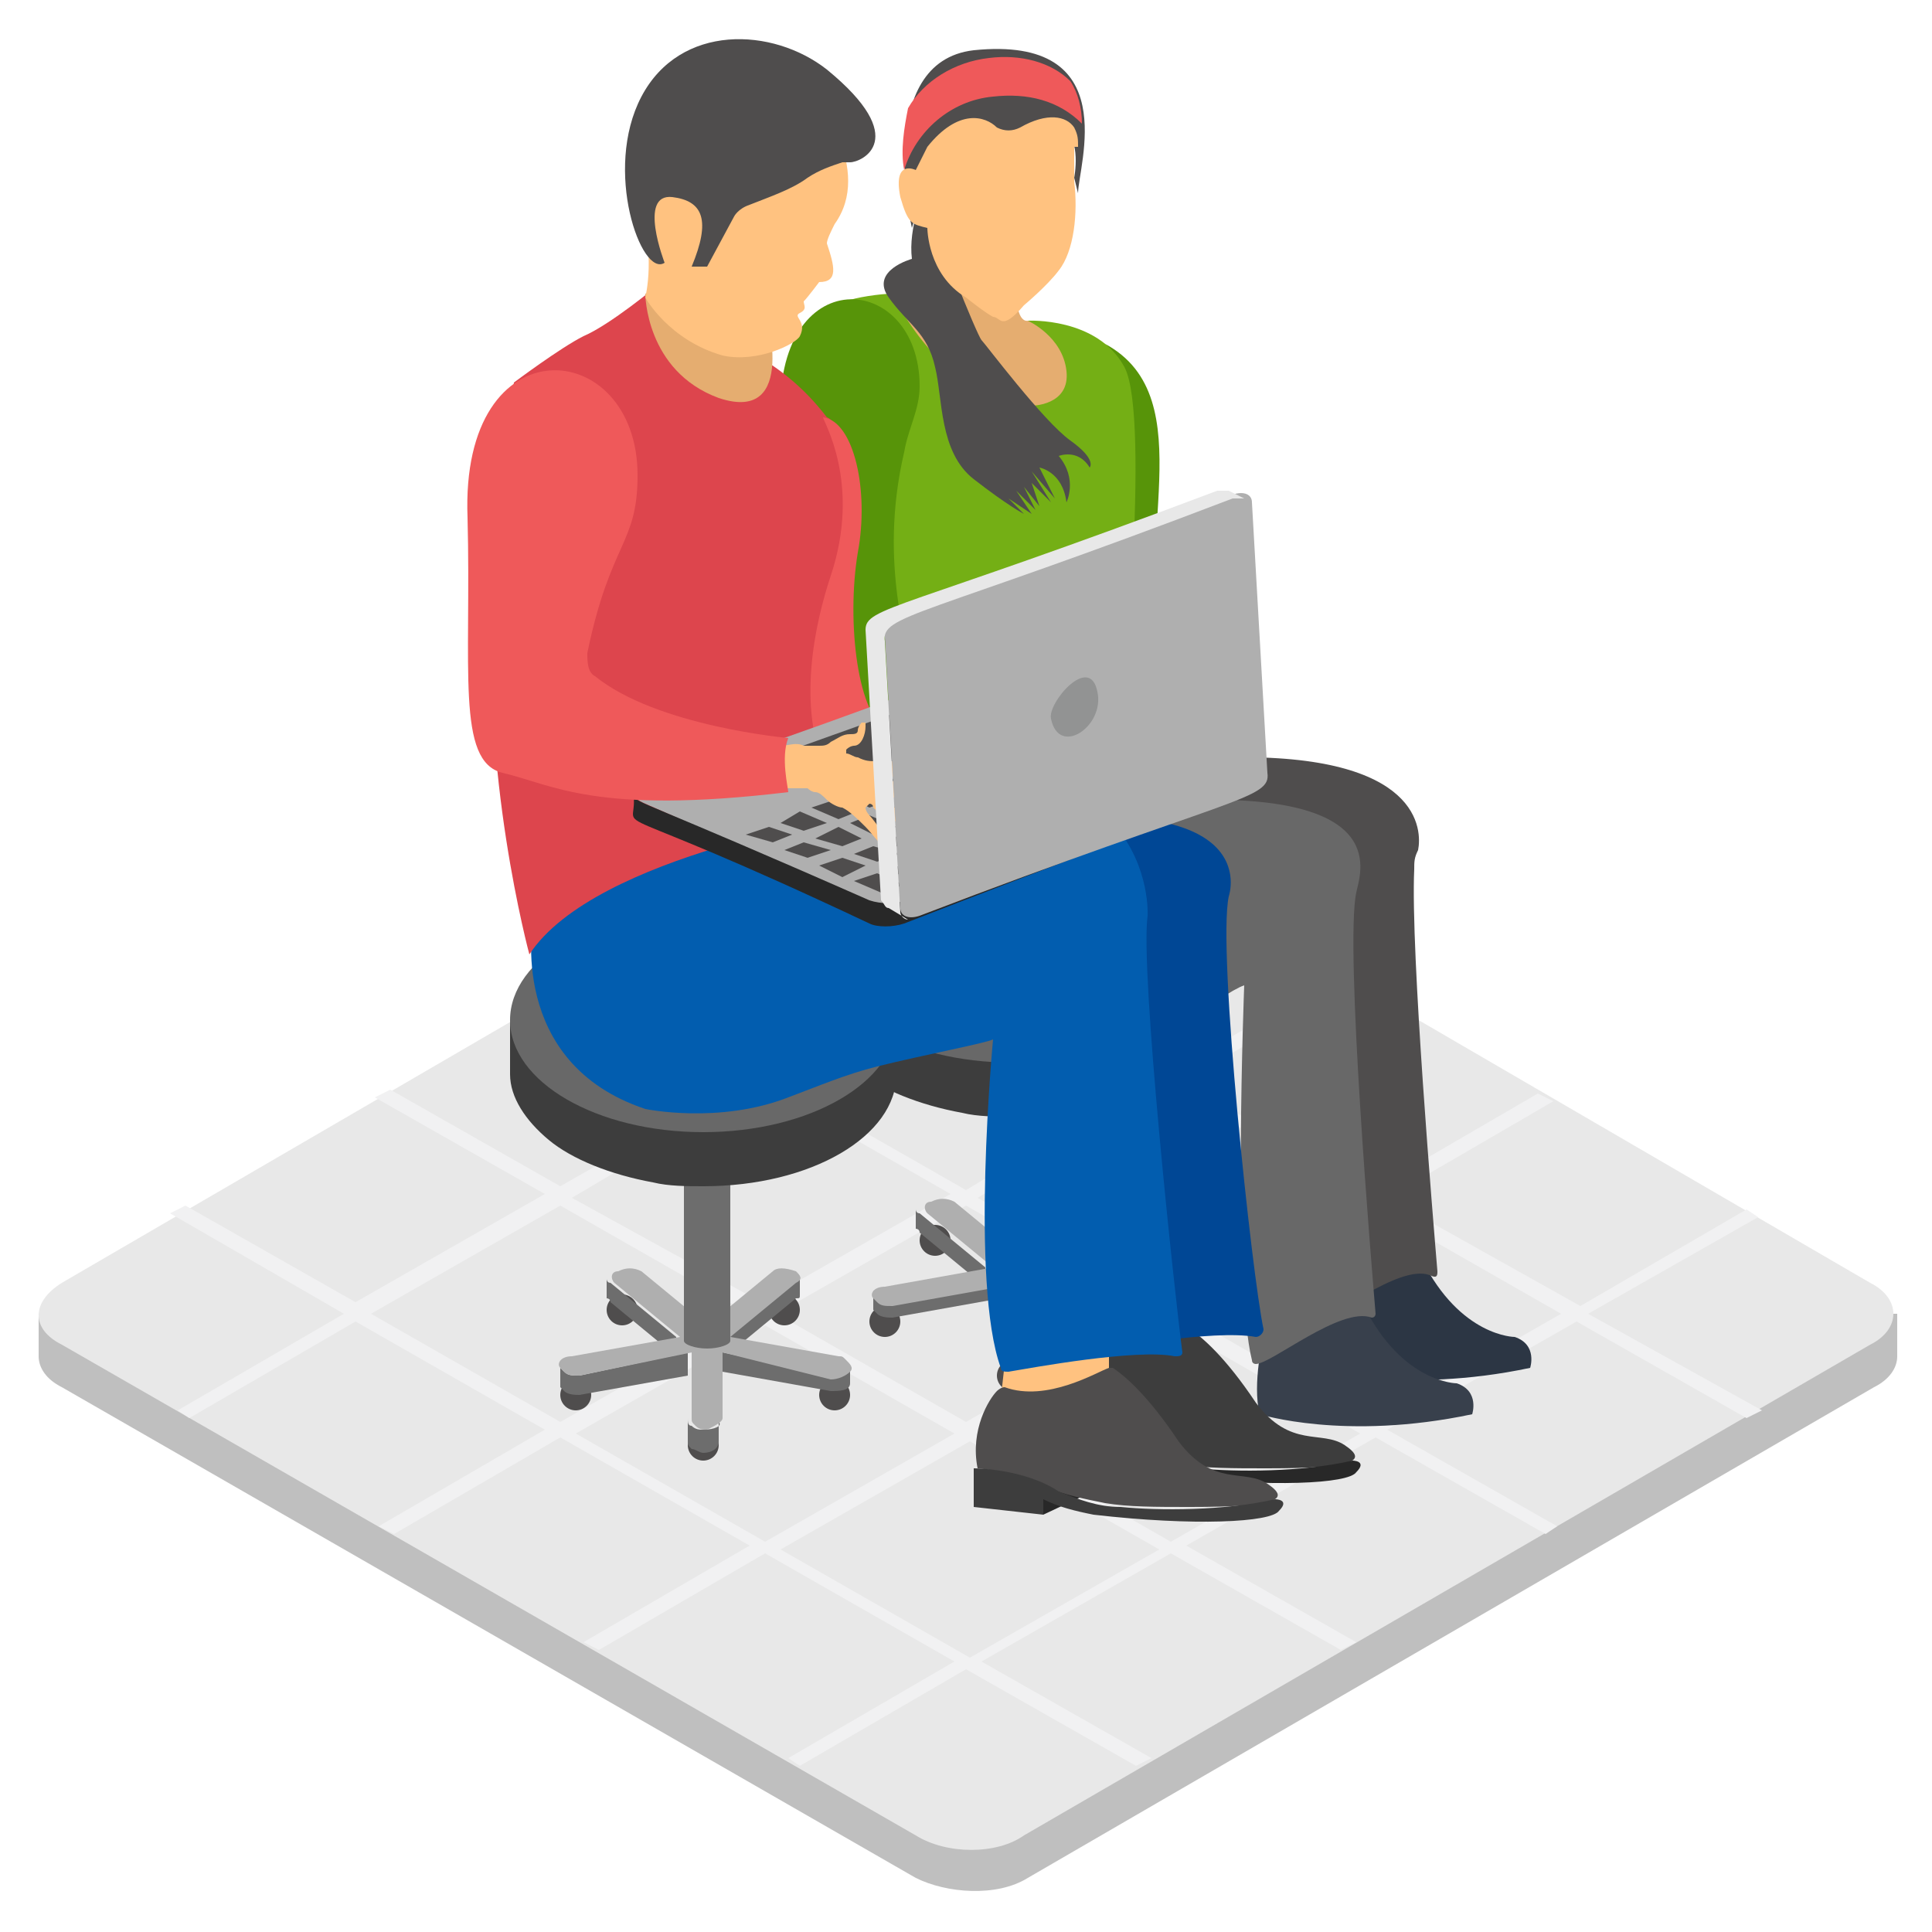 <svg xmlns="http://www.w3.org/2000/svg" enable-background="new 0 0 50 50" viewBox="0 0 50 50"><path fill="#BFBFBF" d="M47.9,34L47.9,34L26.3,21.5c-0.8-0.5-2.1-0.5-2.8,0L2.1,34H1v1.1c0,0.3,0.2,0.6,0.6,0.8l22.1,12.7
				c0.8,0.4,2.1,0.5,2.9,0l21.9-12.7c0.4-0.2,0.6-0.5,0.6-0.8V34H47.9z"/><path fill="#E8E8E8" d="M48.4,33.2L26.4,20.4c-0.8-0.5-2.1-0.5-2.8,0L1.6,33.2c-0.8,0.5-0.8,1.2,0,1.6l22.1,12.7
					c0.8,0.5,2.1,0.5,2.8,0l21.9-12.7C49.2,34.4,49.2,33.6,48.4,33.2z"/><path fill="#F1F1F2" d="M45.5,31.5l-0.3-0.2l-4.3,2.5L35.9,31l4.3-2.5l-0.4-0.2l-4.3,2.5l-4.9-2.8l4.3-2.5l-0.4-0.2l-4.3,2.5
							l-4.9-2.8l4.3-2.5l-0.3-0.2l-4.3,2.5l-4.4-2.5l-0.4,0.2l4.4,2.5l-4.9,2.8l-4.4-2.5L15,25.4l4.4,2.5l-4.9,2.8l-4.4-2.5
							l-0.4,0.2l4.4,2.5l-4.9,2.8l-4.4-2.5l-0.4,0.2L8.9,34l-4.3,2.5l0.3,0.2l4.3-2.5l4.9,2.8l-4.3,2.5l0.4,0.2l4.3-2.5l4.9,2.8
							l-4.3,2.5l0.4,0.2l4.3-2.5l4.9,2.8l-4.3,2.5l0.3,0.2l4.3-2.5l4.4,2.5l0.4-0.2l-4.4-2.5l4.9-2.8l4.4,2.5l0.4-0.2l-4.4-2.5
							l4.9-2.8l4.4,2.5l0.3-0.2l-4.4-2.5l4.9-2.8l4.4,2.5l0.4-0.2L41.1,34L45.5,31.5z M30.2,28.1l4.9,2.8l-4.9,2.8L25.3,31
							L30.2,28.1z M29.9,34L25,36.8L20.1,34l4.9-2.8L29.9,34z M24.9,25.1l4.9,2.8L25,30.8l-4.9-2.8L24.9,25.1z M19.7,28.1l4.9,2.8
							l-4.9,2.8L14.8,31L19.7,28.1z M14.5,36.8L9.6,34l4.9-2.8l4.9,2.8L14.5,36.8z M19.8,39.9l-4.9-2.8l4.9-2.8l4.9,2.8L19.8,39.9z
							 M25.1,42.9l-4.9-2.8l4.9-2.8l4.9,2.8L25.1,42.9z M30.3,39.9l-4.9-2.8l4.9-2.8l4.9,2.8L30.3,39.9z M35.5,36.8L30.6,34l4.9-2.8
							l4.9,2.8L35.5,36.8z"/><path fill="#2C3644" d="M34.2,33.4c0,0-0.3,1.2-0.1,2c0,0,2.2,0.7,5.5,0c0,0,0.2-0.6-0.4-0.8c0,0-1.4,0-2.4-2
					S34.2,33.4,34.2,33.4z"/><path fill="#4F4D4D" d="M37.2,32.9c-0.1-1.2-0.7-8.3-0.6-10.4c0-0.2,0-0.3,0.1-0.5c0.1-0.5,0.1-2.5-4.9-2.4
					c-5.6,0.1-4.4,1.4-4.4,1.4s-0.6,3.4,2.1,4.4c0,0,0.9,0.7,2.5-0.3c0,0,1.5-0.7,1.7-0.7c0,0-0.3,7.7,0.2,9.7
					c0,0.1,0.1,0.1,0.1,0.1c0.4,0,2.2-1.5,3-1.2C37.2,33.1,37.2,33,37.2,32.9z"/><path fill="#38404C" d="M32.7,34.6c0,0-0.3,1.2-0.1,2c0,0,2.2,0.7,5.5,0c0,0,0.2-0.6-0.4-0.8c0,0-1.4,0-2.4-2
					C34.3,31.8,32.7,34.6,32.7,34.6z"/><path fill="#686868" d="M35.6,34c-0.1-1.2-0.8-9.5-0.5-10.9c0.1-0.5,0.9-2.5-4.1-2.4c-5.6,0.1-5.1,1.4-5.1,1.4s-0.6,3.4,2.1,4.4
					c0,0,1.6,0.6,3.2-0.4c0,0,0.7-0.5,1-0.6c0,0-0.3,7.7,0.2,9.7c0,0.1,0.1,0.1,0.1,0.1c0.4,0,2.2-1.5,3-1.2
					C35.6,34.1,35.6,34,35.6,34z"/><g><circle cx="26.2" cy="35.6" r=".4" fill="#4F4D4D"/><circle cx="29.6" cy="34.2" r=".4" fill="#4F4D4D"/><circle cx="22.9" cy="34.2" r=".4" fill="#4F4D4D"/><circle cx="28.3" cy="32.1" r=".4" fill="#4F4D4D"/><circle cx="24.2" cy="32.1" r=".4" fill="#4F4D4D"/><path fill="#6D6D6D" d="M28.7 31.7l0-.5c0 .1 0 .1-.1.1l-1.7 1.4 0 .5 1.7-1.4C28.7 31.8 28.7 31.8 28.7 31.7zM23.8 31.9l1.7 1.4 0-.5-1.7-1.4c-.1 0-.1-.1-.1-.1l0 .5C23.7 31.8 23.8 31.8 23.8 31.9zM30 33.6c-.1.1-.3.2-.5.2l-2.8-.5 0 .5 2.8.5c.2 0 .5 0 .5-.2 0 0 0-.1 0-.1L30 33.6C30 33.5 30 33.5 30 33.6z"/><path fill="#6D6D6D" d="M26.3,35.1c-0.1,0-0.2,0-0.3-0.1c-0.1,0-0.1-0.1-0.1-0.2l0-1.7l-2.8,0.5c-0.2,0-0.3,0-0.4-0.1
															c0,0-0.1-0.1-0.1-0.1c0,0,0-0.1,0-0.1l0,0.5c0,0,0,0.1,0,0.1c0,0,0.1,0.1,0.1,0.1c0.1,0.1,0.3,0.1,0.4,0.1l2.8-0.5
															l0,1.7c0,0.1,0,0.1,0.1,0.2c0.1,0,0.2,0.1,0.3,0.1c0.2,0,0.4-0.1,0.4-0.3l0-0.5C26.7,35,26.5,35.1,26.3,35.1z"/><path fill="#AFAFAF" d="M28.6,31c0.1,0.1,0.2,0.2,0,0.3l-1.7,1.4l2.8,0.5c0.1,0,0.1,0,0.2,0.1
															c0.1,0.1,0.2,0.2,0.1,0.3c-0.1,0.1-0.3,0.2-0.5,0.2l-2.8-0.5l0,1.7c0,0.1-0.2,0.2-0.4,0.3c-0.1,0-0.2,0-0.3-0.1
															s-0.1-0.1-0.1-0.2l0-1.7l-2.8,0.5c-0.2,0-0.3,0-0.4-0.1c0,0-0.1-0.1-0.1-0.1c-0.1-0.1,0-0.3,0.3-0.3l2.8-0.5l-1.7-1.4
															c-0.1-0.1-0.1-0.3,0.1-0.3c0.2-0.1,0.4-0.1,0.6,0c0,0,0,0,0,0l1.7,1.4l1.7-1.4C28.1,31,28.3,30.9,28.6,31
															C28.6,31,28.6,31,28.6,31z"/><path fill="#6D6D6D" d="M25.7,22.8v10c0,0.1,0.3,0.2,0.6,0.2c0.3,0,0.6-0.1,0.6-0.2v-10H25.7z"/><path fill="none" d="M24.1,24.6h0.1C24.2,24.5,24.1,24.5,24.1,24.6C24.1,24.5,24.1,24.5,24.1,24.6z"/><path fill="#E64D56" d="M27.3,24.7c0,0,0-0.1,0-0.1h-3.1C25.4,24.8,27.3,24.7,27.3,24.7z"/><path fill="#3D3D3D" d="M31.2,24.6c0,0,0,1.2,0,1.4c0,1.6-2.2,2.9-5,2.9c-0.4,0-0.9,0-1.3-0.1c-1.1-0.2-2.1-0.6-2.7-1.1
								c-0.6-0.5-1-1.1-1-1.7c0-0.1,0-1.4,0-1.4h2.9c1.2,0.2,3.1,0.1,3.1,0.1s0,0,0-0.1H31.2z"/><ellipse cx="26.2" cy="24.6" fill="#686868" rx="5" ry="2.9"/><circle cx="18.2" cy="37.4" r=".4" fill="#4F4D4D"/><circle cx="21.6" cy="36.1" r=".4" fill="#4F4D4D"/><circle cx="14.9" cy="36.1" r=".4" fill="#4F4D4D"/><circle cx="20.3" cy="33.9" r=".4" fill="#4F4D4D"/><circle cx="16.1" cy="33.9" r=".4" fill="#4F4D4D"/><path fill="#6D6D6D" d="M20.7 33.5l0-.5c0 .1 0 .1-.1.1l-1.7 1.4 0 .5 1.7-1.4C20.7 33.6 20.7 33.6 20.7 33.5zM15.8 33.7l1.7 1.4 0-.5-1.7-1.4c-.1 0-.1-.1-.1-.1l0 .5C15.7 33.6 15.8 33.6 15.8 33.7zM22 35.4c-.1.1-.3.2-.5.2L18.7 35l0 .5 2.8.5c.2 0 .5 0 .5-.2 0 0 0-.1 0-.1L22 35.4C22 35.3 22 35.4 22 35.4z"/><path fill="#6D6D6D" d="M18.2,37c-0.1,0-0.2,0-0.3-0.1c-0.1,0-0.1-0.1-0.1-0.2l0-1.7L15,35.6c-0.2,0-0.3,0-0.4-0.1
															c0,0-0.1-0.1-0.1-0.1c0,0,0-0.1,0-0.1l0,0.5c0,0,0,0.1,0,0.1c0,0,0.1,0.1,0.1,0.1c0.1,0.1,0.3,0.1,0.4,0.1l2.8-0.5
															l0,1.7c0,0.1,0,0.1,0.1,0.2c0.1,0,0.2,0.1,0.3,0.1c0.2,0,0.4-0.1,0.4-0.3l0-0.5C18.7,36.9,18.5,37,18.2,37z"/><path fill="#AFAFAF" d="M20.6,32.9c0.1,0.1,0.2,0.2,0,0.3l-1.7,1.4l2.8,0.5c0.1,0,0.1,0,0.2,0.1
															c0.1,0.1,0.2,0.2,0.1,0.3c-0.1,0.1-0.3,0.2-0.5,0.2L18.7,35l0,1.7c0,0.1-0.2,0.2-0.4,0.3c-0.1,0-0.2,0-0.3-0.1
															s-0.1-0.1-0.1-0.2l0-1.7L15,35.6c-0.2,0-0.3,0-0.4-0.1c0,0-0.1-0.1-0.1-0.1c-0.1-0.1,0-0.3,0.3-0.3l2.8-0.5l-1.7-1.4
															c-0.1-0.1-0.1-0.3,0.1-0.3c0.2-0.1,0.4-0.1,0.6,0c0,0,0,0,0,0l1.7,1.4l1.7-1.4C20.1,32.8,20.3,32.8,20.6,32.9
															C20.6,32.9,20.6,32.9,20.6,32.9z"/><path fill="#6D6D6D" d="M17.7,24.7v10c0,0.1,0.3,0.2,0.6,0.2c0.3,0,0.6-0.1,0.6-0.2v-10H17.7z"/><g><path fill="none" d="M16.1,26.4h0.1C16.1,26.4,16.1,26.4,16.1,26.4C16.1,26.4,16.1,26.4,16.1,26.4z"/><path fill="#E64D56" d="M19.3,26.5c0,0,0-0.1,0-0.1h-3.1C17.4,26.6,19.3,26.5,19.3,26.5z"/><path fill="#3D3D3D" d="M23.2,26.4c0,0,0,1.2,0,1.4c0,1.6-2.2,2.9-5,2.9c-0.4,0-0.9,0-1.3-0.1c-1.1-0.2-2.1-0.6-2.7-1.1
								c-0.6-0.5-1-1.1-1-1.7c0-0.1,0-1.4,0-1.4h2.9c1.2,0.2,3.1,0.1,3.1,0.1s0,0,0-0.1H23.2z"/><ellipse cx="18.2" cy="26.4" fill="#686868" rx="5" ry="2.9"/></g><g><path fill="#E5AD70" d="M26.6,8.3c0,0-0.3,0.1-0.3-0.8c0-0.9-1.2-0.9-1.2-0.9l-0.7,0.7l-1.5,0.4c0,0-0.4,1.7-0.4,1.8
						c0,0.1,0.9,1.7,0.9,1.8s1.5,0.3,1.6,0.3c0,0,2.4-0.5,2.4-0.5s0.9-0.9,0.9-0.9c0,0-0.6-1.5-0.6-1.5S27.1,8.3,26.6,8.3z"/><path fill="#579409" d="M28.5,16.3l1.7,0.5c-1-2.5,1-6.5-1.6-7.9c0,0,0.4,0.4,0.5,1.3C29.6,12.6,28.4,13.6,28.5,16.3z"/><path fill="#74AF15" d="M23.1,7.6c0,0,1.2,2.7,3.6,2.9c0,0,1,0,0.9-0.9c-0.1-0.9-1-1.3-1-1.3s1.8-0.1,2.5,1.2S29,18.8,29,18.8
						l-6.3,0.7c0,0-3.2-10.1-0.8-11.7C22.1,7.7,22.8,7.6,23.1,7.6z"/><path fill="#579409" d="M26.6,18.9c0,0-1.7,0-2.9-1.1c-0.1-0.1-0.2-0.3-0.2-0.5c0.1-0.5-0.8-2.6-0.1-5.6
						c0.1-0.6,0.4-1.1,0.4-1.7c0-3-3.8-3.3-3.6,0.9c0.1,3.2-0.3,8.8,0.7,9c1,0.2,1.5,0.9,5.7,0.4C26.5,20.4,26.5,19.3,26.6,18.9z"/><polygon fill="#E5AD70" points="28.6 33.4 28 35.2 28.5 36.1 30.7 36.5 30.8 35.2 31 33.3"/><path fill="#3D3D3D" d="M32.8,38c-0.9,0-1.6,0-2.2-0.1c-0.5-0.1-1-0.2-1.5-0.4c-0.7-0.4-1.8-0.5-1.8-0.5
								c-0.2-1,0.3-1.8,0.5-2c0,0,0.1-0.1,0.2-0.1c1.1,0.4,2.4-0.4,2.7-0.5c0,0,0.1,0,0.1,0c0.3,0.2,0.9,0.7,1.7,1.9
								c0.9,1.2,1.7,0.7,2.3,1.1C35.4,37.8,35.1,38,32.8,38z"/><path fill="#282828" d="M35,37.8c-1.3,0.3-3,0.3-4,0.2c-0.6,0-1.1-0.2-1.6-0.4C28.5,37,27.2,37,27.2,37l0,1l1.5,0.1v-0.4
								c0,0,0.1,0.1,0.3,0.1c0.4,0.2,0.8,0.3,1.3,0.4c2.6,0.3,4.6,0.2,4.8-0.1C35.4,37.8,35,37.8,35,37.8z"/><path fill="#004795" d="M31.8,23.2c0,0,1.1-3.1-6.8-1.7c-7.9,1.4-9.2,1.8-9.2,1.8s-0.8,4,3,4.5c0,0,8.6-1.3,8.9-1.4
						c0,0-0.5,6.3,0.2,8.5c0,0.1,0.1,0.1,0.2,0.1c0.6-0.1,3.3-0.6,4.4-0.4c0.1,0,0.2-0.1,0.2-0.2C32.4,33,31.5,24.6,31.8,23.2z"/><polygon fill="#FFC280" points="26.1 34.4 25.9 36.2 26.4 37 28.6 37.4 28.7 36.1 28.7 34.2"/><polygon fill="#282828" points="27 39.2 28.7 38.4 26.2 38"/><path fill="#4F4D4D" d="M30.8,39c-0.9,0-1.6,0-2.2-0.1c-0.5-0.1-1-0.2-1.5-0.4c-0.7-0.4-1.8-0.5-1.8-0.5
									c-0.2-1,0.3-1.8,0.5-2c0,0,0.1-0.1,0.2-0.1c1.1,0.4,2.4-0.4,2.7-0.5c0,0,0.1,0,0.1,0c0.3,0.2,0.9,0.7,1.7,1.9
									c0.9,1.2,1.7,0.7,2.3,1.1C33.4,38.8,33.1,39,30.8,39z"/><path fill="#3D3D3D" d="M33,38.8c-1.3,0.3-3,0.3-4,0.2c-0.6,0-1.1-0.2-1.6-0.4C26.5,38,25.2,38,25.2,38l0,1l1.8,0.2v-0.4
									c0.4,0.2,0.8,0.3,1.3,0.4c2.6,0.3,4.6,0.2,4.8-0.1C33.4,38.8,33,38.8,33,38.8z"/><path fill="#025DAF" d="M29.7,23.7c0,0,0.3-5-7.6-3.6c-7.9,1.4-8.3,3.7-8.3,3.7s-0.7,3.7,2.9,4.9c0,0,1.9,0.4,3.7-0.3
						c0.8-0.3,1.5-0.6,2.3-0.8c1.2-0.3,2.8-0.6,3-0.7c0,0-0.6,6.3,0.2,8.5c0,0.1,0.1,0.1,0.2,0.1c0.6-0.1,3.3-0.6,4.3-0.4
						c0.1,0,0.2,0,0.2-0.1C30.4,33.5,29.5,25.1,29.7,23.7z"/><path fill="#DD454D" d="M21.9,15.1c0.5-2.1,0.1-3.2,0.1-3.2s-0.3-1-0.6-1.1c-1.3-1.7-2.8-2-4-2.7L17,7.4c0,0-1.2,1-1.9,1.3
						c-0.6,0.3-1.8,1.2-1.8,1.2s-0.1,0.8-0.5,5.4c-0.4,4.6,0.9,9.4,0.9,9.4c1.7-2.6,8.5-3.6,8.5-3.6l0.2-1.1
						C22.4,20,21.4,17.2,21.9,15.1z"/><path fill="#EF595A" d="M23,18.9c-0.8-0.3-1.1-2.8-0.8-4.6c0.3-1.6-0.1-3.4-0.9-3.5c0,0.1,1,1.7,0.2,4.1
									c-0.4,1.2-0.9,3.4-0.1,5.1l0.1,0.4l1.8-0.1C23.5,20.3,23.9,19.2,23,18.9z"/><path fill="#AFAFAF" d="M25.5,19.6l-0.3-2.3c-7.9,3-9.4,3.1-8.5,3.5l5.9,2.6c0.2,0.1,0.6,0.1,0.9,0
													c8.6-3.2,9-3.1,8.8-3.4L25.5,19.6z"/><path fill="#282828" d="M16.4,20.6c0.1,1.1-1.1-0.1,6.1,3.3c0.2,0.1,0.6,0.1,0.9,0c9-3.5,8.9-3.3,8.8-3.5l0-0.4
											c0,0.2,0.1,0-8.8,3.3c-0.2,0.1-0.6,0.1-0.9,0C16.6,20.7,16.5,20.8,16.4,20.6z"/><polygon fill="#4F4D4D" points="26.3 20.5 26.9 20.3 27.5 20.6 27 20.8"/><polygon fill="#4F4D4D" points="23.4 22.9 22.8 23.1 22.1 22.8 22.7 22.6"/><polygon fill="#4F4D4D" points="23.6 22.3 24.2 22.5 23.6 22.8 23 22.5"/><polygon fill="#4F4D4D" points="22.4 22.4 21.8 22.7 21.2 22.4 21.8 22.2"/><polygon fill="#4F4D4D" points="22.1 22.1 22.6 21.9 23.3 22.1 22.7 22.3"/><polygon fill="#4F4D4D" points="21.5 22 20.9 22.2 20.3 22 20.8 21.8"/><polygon fill="#4F4D4D" points="25.3 21.6 25.9 21.9 25.3 22.1 24.7 21.9"/><polygon fill="#4F4D4D" points="22.9 21.8 23.5 21.5 24.1 21.8 23.5 22"/><polygon fill="#4F4D4D" points="21.1 21.7 21.7 21.4 22.3 21.7 21.8 21.9"/><polygon fill="#4F4D4D" points="19.9 21.4 20.5 21.6 20 21.8 19.3 21.6"/><polygon fill="#4F4D4D" points="26.1 21.3 26.8 21.6 26.2 21.8 25.6 21.5"/><polygon fill="#4F4D4D" points="23.8 21.4 24.3 21.2 25 21.5 24.4 21.7"/><polygon fill="#4F4D4D" points="23.2 21.4 22.6 21.6 22 21.3 22.5 21.1"/><polygon fill="#4F4D4D" points="20.2 21.3 20.7 21 21.4 21.3 20.8 21.5"/><polygon fill="#4F4D4D" points="27 21 27.6 21.3 27 21.5 26.4 21.2"/><polygon fill="#4F4D4D" points="24.6 21.1 25.2 20.9 25.8 21.2 25.2 21.4"/><polygon fill="#4F4D4D" points="24 21.1 23.5 21.3 22.8 21 23.4 20.8"/><polygon fill="#4F4D4D" points="21 20.9 21.6 20.7 22.2 21 21.7 21.2"/><polygon fill="#4F4D4D" points="23.1 20.7 22.5 20.9 21.9 20.6 22.4 20.4"/><polygon fill="#4F4D4D" points="25.5 20.8 26 20.6 26.7 20.9 26.1 21.1"/><polygon fill="#4F4D4D" points="24.9 20.8 24.3 21 23.7 20.7 24.2 20.5"/><polygon fill="#4F4D4D" points="25.7 20.5 25.2 20.7 24.5 20.4 25.1 20.2"/><polygon fill="#4F4D4D" points="27.2 20.2 27.7 20 28.4 20.3 27.8 20.5"/><polygon fill="#4F4D4D" points="26.6 20.2 26 20.4 25.4 20.1 25.9 19.9"/><polygon fill="#4F4D4D" points="28.4 19.8 28 19.9 28.7 20.2 29.2 20 28.9 19.8"/><polygon fill="#4F4D4D" points="26.6 19.7 26.2 19.8 26.9 20.1 27.4 19.9 27.1 19.7"/><polygon fill="#4F4D4D" points="29.4 19.8 29.5 19.9 29.6 19.8"/><polygon fill="#4F4D4D" points="27.6 19.7 27.7 19.8 27.8 19.7"/><path fill="#4F4D4D" d="M22.3,20.2c-0.1,0-0.3,0-0.4,0l-1.4-0.6c-0.1,0-0.1-0.1,0-0.2l2.8-1c0.1,0,0.3,0,0.4,0l1.4,0.6
												c0.1,0,0.1,0.1,0,0.2L22.3,20.2z"/><polygon fill="#4F4D4D" points="24.4 22 25.1 22.2 24.5 22.4 23.9 22.2"/><polygon fill="#4F4D4D" points="27.8 20.7 28.5 21 27.9 21.2 27.3 20.9"/><polygon fill="#4F4D4D" points="30.1 19.9 29.8 20 30.5 20.3 31 20.1 30.7 19.9"/><polygon fill="#4F4D4D" points="31.2 19.9 31.3 20 31.4 19.9"/><polygon fill="#4F4D4D" points="29.5 20.1 30.2 20.4 29.6 20.6 29 20.3"/><polygon fill="#4F4D4D" points="28.7 20.4 29.3 20.7 28.8 20.9 28.1 20.6"/><polygon fill="#4F4D4D" points="25.5 19.6 25.5 19.3 22.7 20.3 23.4 20.6 26 19.6"/><path fill="#FFC280" d="M24.1,20.6c-0.2-0.1-0.4-0.1-0.5-0.2c-0.2-0.1-0.4-0.2-0.7-0.2c0,0,0-0.1,0-0.1l0,0c0,0,0,0,0,0
						c0.3,0,0.5,0,0.8,0c0.1,0,0.2,0,0.2,0l0,0c0.1,0,0.1,0,0.1-0.1c0,0,0.1-0.1,0-0.1c0-0.1-0.2-0.1-0.3-0.1c-0.2,0-0.4,0-0.6-0.1
						c-0.1,0-0.2,0-0.4,0c-0.2,0-0.3,0-0.5-0.1c-0.1,0-0.2-0.1-0.3-0.1c0,0,0,0,0,0c0,0,0,0,0-0.1c0.1-0.1,0.2-0.1,0.2-0.1l0,0
						c0.2,0,0.3-0.3,0.3-0.5c0,0,0-0.1,0-0.1c0,0-0.1,0-0.1,0c0,0-0.1,0.1-0.1,0.2c0,0,0,0,0,0C22.2,19,22.1,19,22,19c0,0,0,0,0,0
						c-0.2,0-0.3,0.1-0.5,0.2c-0.1,0.1-0.2,0.1-0.3,0.1c-0.1,0-0.3,0-0.4,0c-0.2-0.1-0.4,0-0.6,0c0,0,0,0,0,0v1.1c0,0,0.1,0,0.1,0
						c0.1,0,0.1,0,0.2,0c0,0,0,0,0,0c0.1,0,0.3,0,0.4,0c0,0,0.1,0.1,0.2,0.1c0.1,0,0.2,0.1,0.3,0.2c0.1,0.1,0.3,0.2,0.4,0.2
						c0.2,0.1,0.4,0.3,0.6,0.5c0.2,0.2,0.3,0.4,0.5,0.5c0,0,0.1,0.1,0.2,0.1c0.1,0,0.1-0.1,0-0.1c-0.1-0.1-0.2-0.2-0.2-0.3
						c-0.1-0.1-0.3-0.4-0.4-0.5c0,0-0.1-0.1-0.1-0.2c0,0,0,0,0,0c0,0,0,0,0.1-0.1c0,0,0,0,0,0c0,0,0.1,0,0.1,0.1
						c0.2,0.2,0.4,0.3,0.7,0.4c0.1,0.1,0.3,0.2,0.4,0.2c0,0,0,0,0,0c0,0,0.1,0,0.1,0c0.1,0,0.1-0.1,0-0.2c-0.1,0-0.1-0.1-0.2-0.1
						c-0.2-0.1-0.4-0.3-0.6-0.4c-0.1,0-0.1-0.1-0.2-0.1c0,0-0.1,0,0-0.1c0,0,0,0,0,0c0,0,0.1,0,0.2,0c0.3,0.1,0.7,0.2,1,0.3
						c0,0,0,0,0.1,0c0,0,0,0,0,0c0.1,0,0.1,0,0.1-0.1C24.2,20.7,24.2,20.7,24.1,20.6z"/><path fill="#EF595A" d="M20.4,19.1c0,0-3.4-0.3-5-1.6c-0.2-0.1-0.2-0.4-0.2-0.6c0.6-2.9,1.3-2.8,1.3-4.6c0-3.6-4.6-4-4.4,1.1
						c0.1,3.9-0.3,6.3,0.9,6.6c1.3,0.3,2.4,1.1,7.4,0.5C20.4,20.4,20.2,19.6,20.4,19.1z"/><path fill="#AFAFAF" d="M22.9,16.5l0.4,7c0,0.2,0.2,0.3,0.5,0.2c8.1-3.1,9.1-3,9-3.7l-0.4-7c0-0.2-0.2-0.3-0.5-0.2
										C23.8,16,22.8,15.9,22.9,16.5z" enable-background="new"/><path fill="#E8E8E8" d="M31.5,12.7c0.1,0,0.2,0,0.3,0l0.4,0.2c-0.1,0-0.2,0-0.3,0c-8.1,3.1-9.1,3-9,3.7l0.4,7
							c0,0.1,0.1,0.2,0.2,0.2L23,23.5c-0.1,0-0.1-0.1-0.2-0.2l-0.4-7C22.4,15.7,23.3,15.8,31.5,12.7z"/><path fill="#4F4D4D" d="M23.6,6.7c0,0-1.1,0.3-0.6,1s1,0.9,1.2,1.8c0.2,0.8,0.1,2.2,1,2.9c0.9,0.7,1.3,0.9,1.3,0.9l-0.4-0.4
						l0.6,0.4l-0.4-0.6l0.5,0.5l-0.3-0.6l0.4,0.5l-0.2-0.6l0.5,0.5l-0.5-0.8l0.6,0.7l-0.4-0.8c0,0,0.6,0.1,0.7,0.9
						c0,0,0.3-0.6-0.2-1.2c0,0,0.5-0.2,0.8,0.3c0,0,0.2-0.2-0.5-0.7c-0.7-0.5-2.2-2.5-2.3-2.6s-1.3-3-1.4-3.8
						C23.9,4.9,23.5,5.9,23.6,6.7z"/><path fill="#4F4D4D" d="M23.6,5.9c0,0-1-4.3,1.6-4.6c3.9-0.4,2.7,3,2.7,3.7l-0.1-0.4c0,0,0.2-1-0.3-1.3c-0.5-0.3-1.7,0-2.1,1.4
						c0,0-1.4,0.4-1.4,0.5h-0.2L23.6,5.9z"/><path fill="#EF595A" d="M25.6,1.5c-0.9,0.1-1.7,0.6-2.1,1.3c-0.1,0.5-0.2,1.1-0.1,1.6c0.3-1,1.2-1.8,2.3-1.9
							c0.9-0.1,1.7,0.1,2.3,0.7c0-0.4-0.1-0.8-0.3-1.1C27.2,1.6,26.4,1.4,25.6,1.5z"/><path fill="#FFC280" d="M27.9,3.8c0-0.2,0-0.3-0.1-0.5c-0.2-0.3-0.7-0.4-1.4,0c-0.2,0.1-0.4,0.1-0.6,0c-0.3-0.3-1-0.5-1.8,0.5
						c-0.1,0.2-0.2,0.4-0.3,0.6c0,0-0.6-0.3-0.4,0.7c0.2,0.7,0.3,0.7,0.7,0.8c0,0,0,1.2,1,1.8c0,0,0.5,0.4,0.7,0.5
						c0.2,0,0.2,0.4,0.8-0.3c0,0,0.6-0.5,0.9-0.9c0.4-0.5,0.5-1.5,0.4-2.3l0-0.3V3.8z"/></g><path fill="#E5AD70" d="M16.7,7.6c0,0,0,2,1.9,2.7C20.7,11,19.8,8,19.8,8C19.1,6.9,16.7,7.6,16.7,7.6z"/><path fill="#FFC280" d="M21.7,3.5c-0.4-1.1-1.9-2.4-3.5-1.9c-1.6,0.4-2.2,2.5-1.7,3.7c0.5,1.2,0.2,2.4,0.2,2.4s0.6,1.1,2,1.5
					c0.9,0.2,1.9-0.3,2-0.5c0.2-0.4-0.2-0.5,0-0.6c0.2-0.1,0.1-0.2,0.1-0.3c0.1-0.1,0.4-0.5,0.4-0.5c0.5,0,0.4-0.4,0.2-1
					c0-0.1,0.1-0.3,0.2-0.5C22.1,5.1,22,4.3,21.7,3.5z"/><path fill="#4F4D4D" d="M21.4,1.8c-1.4-1.1-3.8-1.2-4.8,0.7s0,4.7,0.6,4.3c0,0-0.7-1.8,0.2-1.7c0.8,0.1,1,0.6,0.5,1.8h0.4
					L19,5.6c0,0,0.1-0.2,0.4-0.3c0.5-0.2,1.1-0.4,1.5-0.7c0.3-0.2,0.6-0.3,0.9-0.4l0.2,0C22.3,4.2,23.6,3.6,21.4,1.8z"/><g><path fill="#929393" d="M28.4,17.9c0.2,0.9-1,1.7-1.2,0.7C27.1,18.2,28.2,16.9,28.4,17.9z"/></g></g></svg>